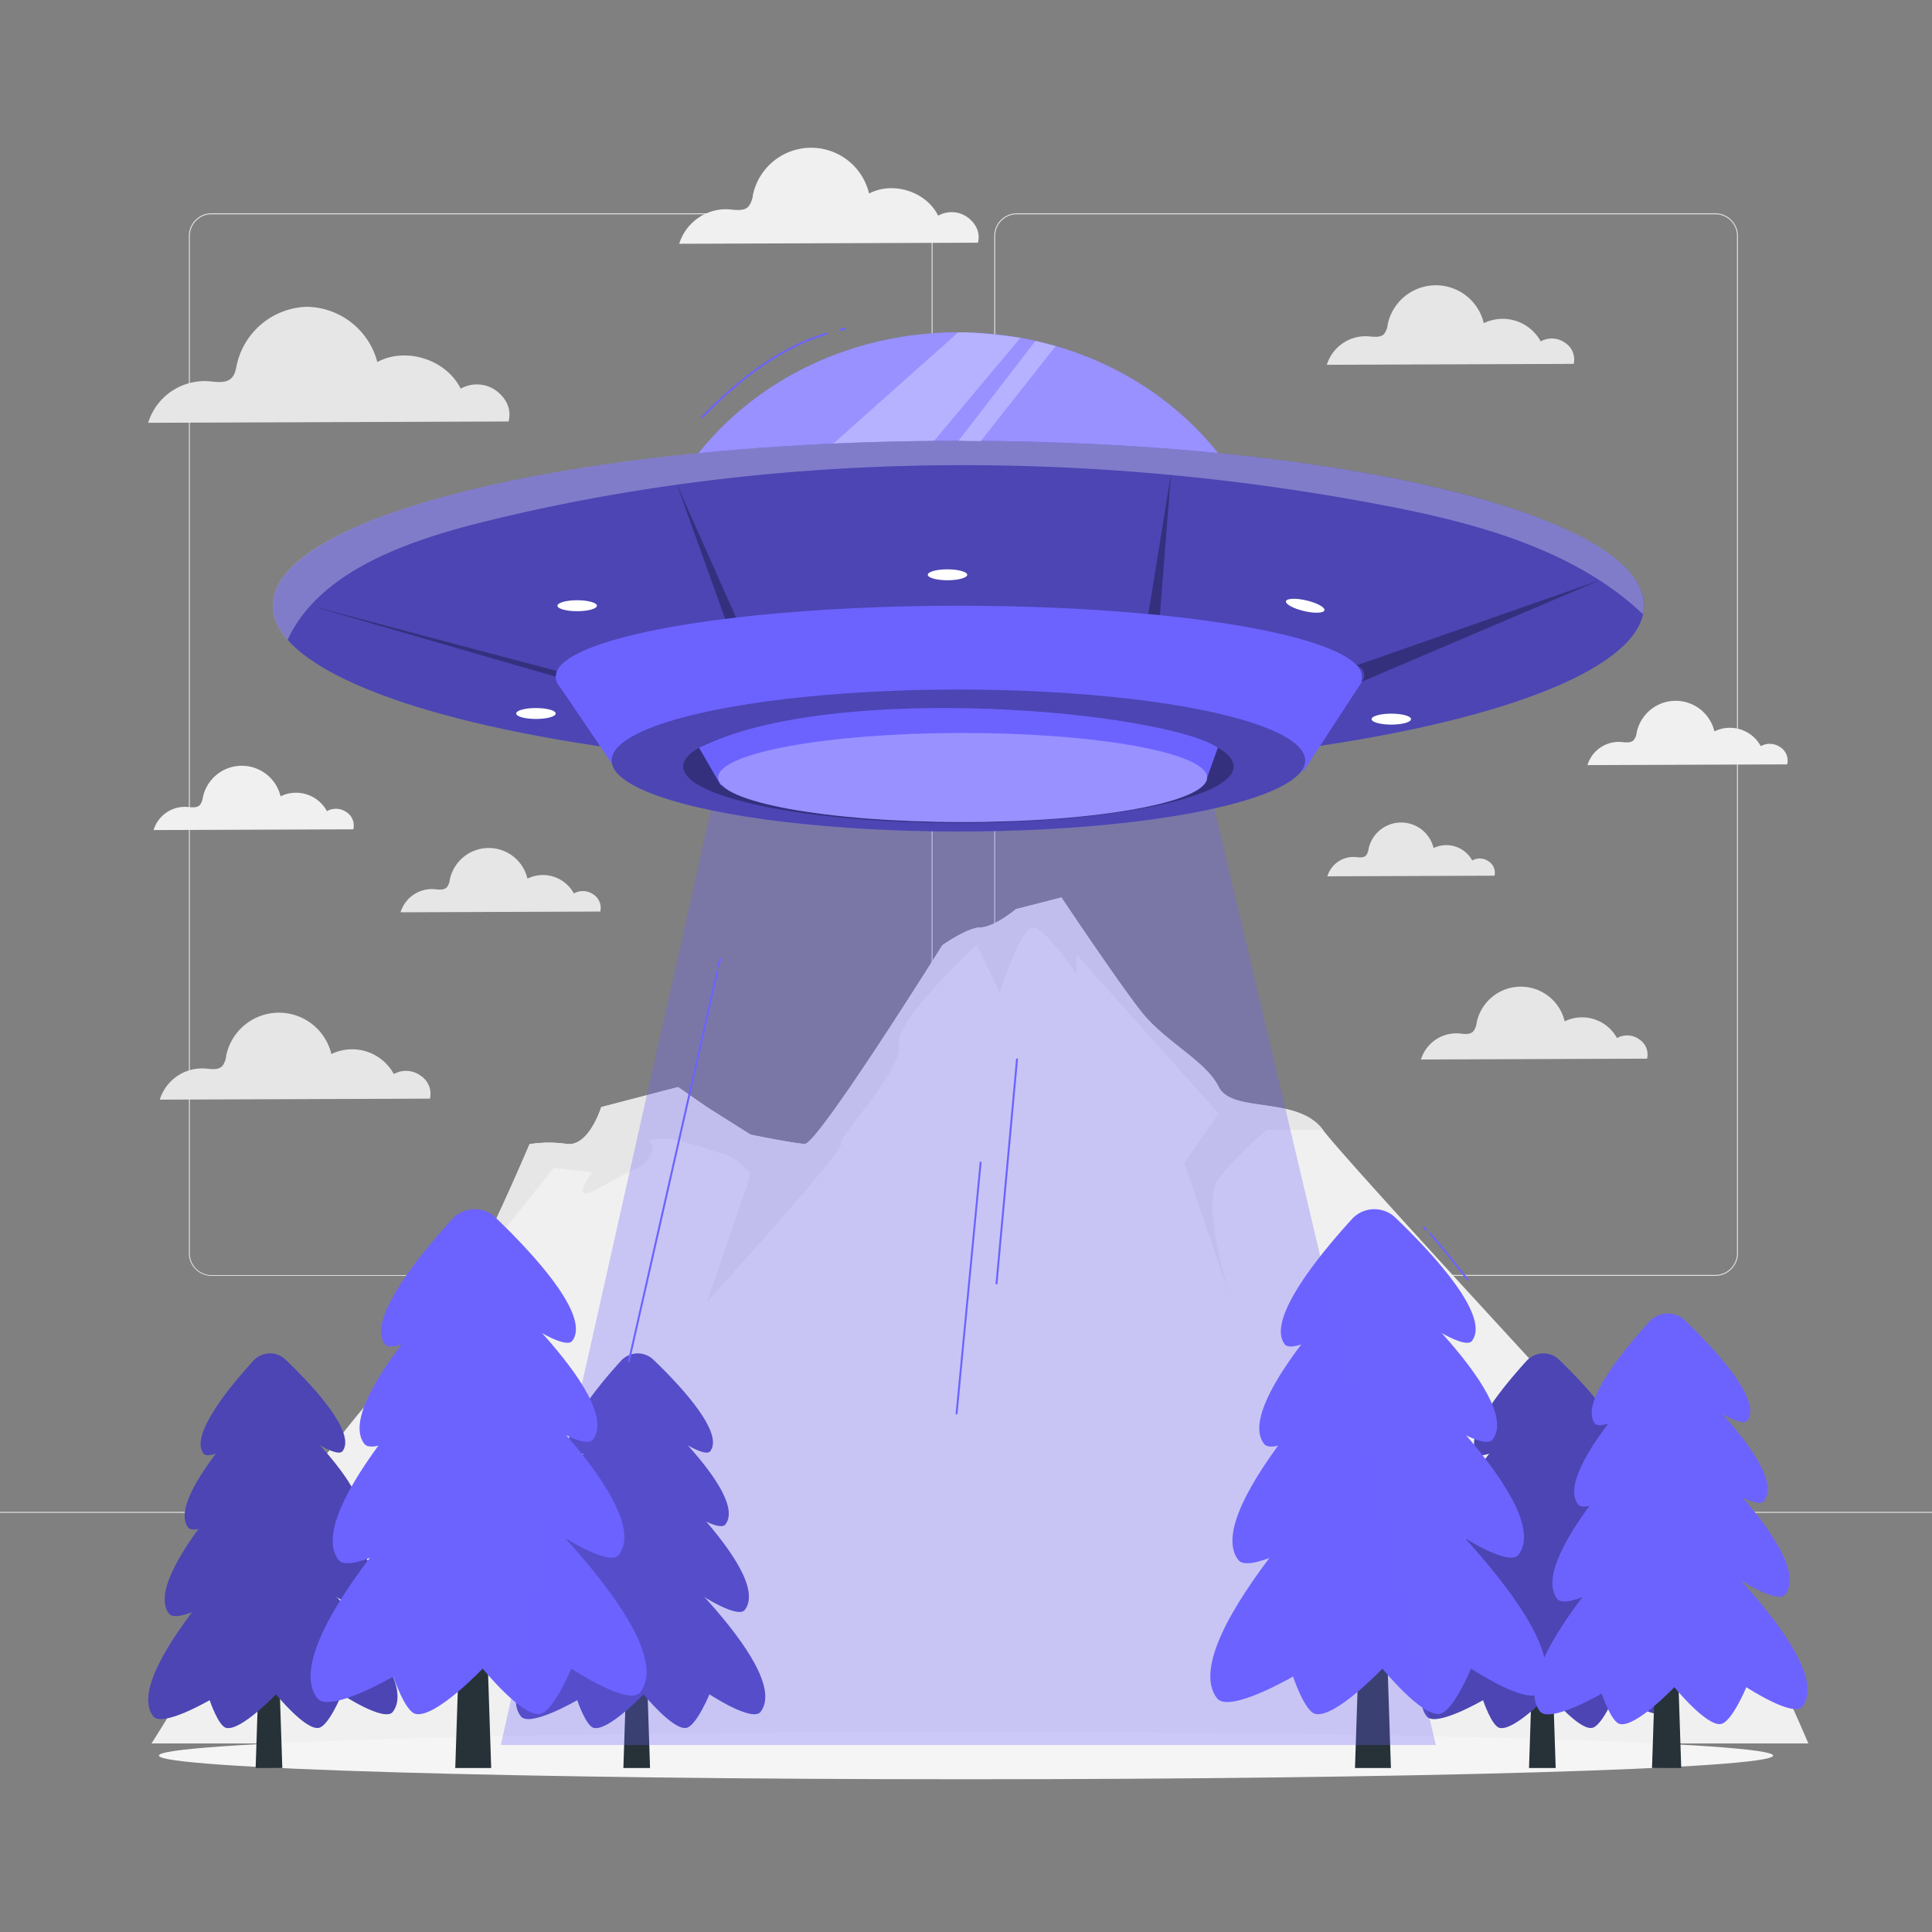 <svg xmlns="http://www.w3.org/2000/svg" viewBox="0 0 500 500"><rect x="0" y="0" width="500" height="500" fill="#808080" stroke="none"/><g id="freepik--background-complete--inject-217"><path d="M443.92,330.2H263.17a5.87,5.87,0,0,1-5.86-5.86V61.06a5.87,5.87,0,0,1,5.86-5.86H443.92a5.87,5.87,0,0,1,5.86,5.86V324.34A5.87,5.87,0,0,1,443.92,330.2ZM263.17,55.45a5.62,5.62,0,0,0-5.61,5.61V324.34a5.62,5.62,0,0,0,5.61,5.61H443.92a5.61,5.61,0,0,0,5.61-5.61V61.06a5.61,5.61,0,0,0-5.61-5.61Z" style="fill:#e0e0e0"></path><path d="M235.49,330.2H54.75a5.87,5.87,0,0,1-5.87-5.86V61.06a5.87,5.87,0,0,1,5.87-5.86H235.49a5.86,5.86,0,0,1,5.86,5.86V324.34A5.86,5.86,0,0,1,235.49,330.2ZM54.75,55.45a5.62,5.62,0,0,0-5.62,5.61V324.34A5.62,5.62,0,0,0,54.75,330H235.49a5.61,5.61,0,0,0,5.61-5.61V61.06a5.61,5.61,0,0,0-5.61-5.61Z" style="fill:#e0e0e0"></path><rect y="391.27" width="500" height="0.25" style="fill:#e0e0e0"></rect><rect x="51.67" y="405.53" width="16.06" height="0.25" style="fill:#e0e0e0"></rect><rect x="170.35" y="402.82" width="53.53" height="0.25" style="fill:#e0e0e0"></rect><rect x="68.73" y="414.82" width="36.25" height="0.25" style="fill:#e0e0e0"></rect><rect x="378.35" y="402.69" width="43.19" height="0.25" style="fill:#e0e0e0"></rect><rect x="430.45" y="402.69" width="6.33" height="0.25" style="fill:#e0e0e0"></rect><rect x="316.21" y="408.92" width="53.89" height="0.25" style="fill:#e0e0e0"></rect><path d="M424.26,269a5.32,5.32,0,0,0-5.78-.34,10.3,10.3,0,0,0-13.54-4.34,11.67,11.67,0,0,0-22.77.28,4.45,4.45,0,0,1-.87,2.3c-.95,1-2.53.65-3.88.54a9.6,9.6,0,0,0-9.68,6.76l58.52-.22A4.66,4.66,0,0,0,424.26,269Z" style="fill:#e6e6e6"></path><path d="M108.84,278.37a6.39,6.39,0,0,0-6.91-.4,12.3,12.3,0,0,0-16.17-5.18,13.95,13.95,0,0,0-27.21.33,5.25,5.25,0,0,1-1,2.75c-1.13,1.16-3,.77-4.63.65a11.47,11.47,0,0,0-11.57,8.07l69.92-.26A5.59,5.59,0,0,0,108.84,278.37Z" style="fill:#e6e6e6"></path><path d="M385.28,222.94a3.94,3.94,0,0,0-4.27-.25,7.61,7.61,0,0,0-10-3.21,8.63,8.63,0,0,0-16.83.21,3.25,3.25,0,0,1-.65,1.7c-.7.72-1.87.48-2.87.4a7.08,7.08,0,0,0-7.15,5l43.26-.16A3.44,3.44,0,0,0,385.28,222.94Z" style="fill:#e6e6e6"></path><path d="M128.44,101.13a8.5,8.5,0,0,0-9.21-.54c-3.74-7.55-14.15-10.88-21.58-6.9A19.16,19.16,0,0,0,79.34,79.4a19.18,19.18,0,0,0-18,14.72c-.28,1.3-.46,2.73-1.39,3.68-1.51,1.54-4,1-6.18.85a15.31,15.31,0,0,0-15.43,10.77l93.27-.34C132.45,105.92,131.05,103.1,128.44,101.13Z" style="fill:#e6e6e6"></path><path d="M153.62,231.52a4.72,4.72,0,0,0-5.11-.3,9.09,9.09,0,0,0-12-3.83,10.3,10.3,0,0,0-20.1.24,4.09,4.09,0,0,1-.77,2c-.84.85-2.24.57-3.43.47a8.5,8.5,0,0,0-8.55,6l51.69-.19A4.12,4.12,0,0,0,153.62,231.52Z" style="fill:#e6e6e6"></path><path d="M89.72,210.22a4.73,4.73,0,0,0-5.11-.3,9.09,9.09,0,0,0-12-3.83,10.31,10.31,0,0,0-20.11.25,3.88,3.88,0,0,1-.77,2c-.84.86-2.23.57-3.43.48a8.48,8.48,0,0,0-8.55,6l51.69-.19A4.12,4.12,0,0,0,89.72,210.22Z" style="fill:#f0f0f0"></path><path d="M460.79,193.41a4.72,4.72,0,0,0-5.1-.3,9.1,9.1,0,0,0-12-3.83,10.31,10.31,0,0,0-20.11.25,3.85,3.85,0,0,1-.77,2c-.83.86-2.23.57-3.42.48a8.49,8.49,0,0,0-8.56,6l51.69-.19A4.11,4.11,0,0,0,460.79,193.41Z" style="fill:#f0f0f0"></path><path d="M250.44,56.26a7.06,7.06,0,0,0-7.64-.44c-3.09-6.26-11.72-9-17.88-5.73a15.41,15.41,0,0,0-30.07.37,5.94,5.94,0,0,1-1.15,3c-1.26,1.28-3.35.85-5.13.71a12.69,12.69,0,0,0-12.79,8.92l77.31-.28C253.76,60.23,252.6,57.89,250.44,56.26Z" style="fill:#f0f0f0"></path><path d="M405.06,88.73a5.84,5.84,0,0,0-6.32-.37A11.23,11.23,0,0,0,384,83.63a12.74,12.74,0,0,0-24.86.3,4.87,4.87,0,0,1-.95,2.52c-1,1-2.76.7-4.24.58a10.5,10.5,0,0,0-10.57,7.38l63.89-.24A5.09,5.09,0,0,0,405.06,88.73Z" style="fill:#e6e6e6"></path><path d="M39.22,451.2s25.59-40.55,23.88-42.78,37.11-55.17,44.35-57.35c3.06-.93,8.84-10.92,14.49-22.15,7.68-15.28,15.1-32.81,15.1-32.81a31.94,31.94,0,0,1,9.66-.05c5.71.75,8.89-9.54,8.89-9.54l19.89-5.19,7.47,5.19,11.29,7.12s10.66,2.2,14,2.42,35.63-51.43,35.63-51.43,6.47-4.59,9.93-4.62,9.15-4.74,9.15-4.74l11.74-3s14.13,21.17,20.48,29.32,16.75,12.77,20.23,19.72,20.38,2.17,27,11.13S440.6,400.11,440.6,400.11C451.44,411.83,468,451.2,468,451.2Z" style="fill:#f0f0f0"></path><path d="M315.38,305c-4.63,6,2.29,28.32,3.31,31.51L306.44,301l8.94-12.82L278.61,247.1V252s-8.27-12-11.33-12-8.54,16.81-8.54,16.81l-6-12.19s-21.47,19.71-20.09,25.76-16.17,24.37-15,25.72S183,336.88,183,336.88l11.29-33s-3.19-4.3-7.4-5.31-11.18-4.35-16.58-3.82,0,0-1.74,3.82-3.65,3.16-12.93,8.56-2.3-3.79-2.3-3.79l-10-1.09-21.38,26.66c7.68-15.28,15.1-32.81,15.1-32.81a31.94,31.94,0,0,1,9.66-.05c5.71.75,8.89-9.54,8.89-9.54l19.89-5.19,7.47,5.19,11.29,7.12s10.66,2.2,14,2.42,35.63-51.43,35.63-51.43,6.47-4.59,9.93-4.62,9.15-4.74,9.15-4.74l11.74-3s14.13,21.17,20.48,29.32,16.75,12.77,20.23,19.72,20.38,2.17,27,11.13H327.87A90.18,90.18,0,0,0,315.38,305Z" style="fill:#e6e6e6"></path></g><g id="freepik--Shadow--inject-217"><path d="M458.88,454.34c0,3.38-93.52,6.13-208.88,6.13s-208.88-2.75-208.88-6.13S134.64,448.2,250,448.2,458.88,451,458.88,454.34Z" style="fill:#f5f5f5"></path></g><g id="freepik--Trees--inject-217"><path d="M73.92,351.89a5.84,5.84,0,0,0-8.25.16l-.11.12c-6.09,6.67-16.51,19.31-12.89,24,1.34,1.75,8.47-2.41,8.47-2.41s1.28,3.9,2.49,4.16c2.2.49,7.45-5,7.45-5s4.36,5.34,6.37,5c1.52-.22,3.5-5,3.5-5s6.45,4.25,7.69,2.64C92.31,370.69,80.61,358.31,73.92,351.89Z" style="fill:#6C63FF"></path><path d="M73.92,351.89a5.84,5.84,0,0,0-8.25.16l-.11.12c-6.09,6.67-16.51,19.31-12.89,24,1.34,1.75,8.47-2.41,8.47-2.41s1.28,3.9,2.49,4.16c2.2.49,7.45-5,7.45-5s4.36,5.34,6.37,5c1.52-.22,3.5-5,3.5-5s6.45,4.25,7.69,2.64C92.31,370.69,80.61,358.31,73.92,351.89Z" style="opacity:0.3"></path><polygon points="68.78 377.95 66.16 457.56 73.06 457.56 70.43 377.95 68.78 377.95" style="fill:#263238"></polygon><path d="M68.87,395.37S31,432.87,39.65,444.16c2.32,3,14.61-4.17,14.61-4.17s2.26,6.74,4.3,7.19c3.79.84,12.86-8.7,12.86-8.7s7.51,9.21,11,8.7c2.62-.38,6-8.7,6-8.7s11.12,7.32,13.24,4.54C110.42,431.47,68.87,395.37,68.87,395.37Z" style="fill:#6C63FF"></path><path d="M68.87,395.37S31,432.87,39.65,444.16c2.32,3,14.61-4.17,14.61-4.17s2.26,6.74,4.3,7.19c3.79.84,12.86-8.7,12.86-8.7s7.51,9.21,11,8.7c2.62-.38,6-8.7,6-8.7s11.12,7.32,13.24,4.54C110.42,431.47,68.87,395.37,68.87,395.37Z" style="opacity:0.3"></path><path d="M69.37,360.79s-26.8,26.55-20.67,34.53c1.63,2.13,10.34-2.95,10.34-2.95s1.6,4.77,3,5.09c2.69.6,9.1-6.16,9.1-6.16s5.31,6.52,7.77,6.16c1.85-.27,4.28-6.16,4.28-6.16s7.87,5.19,9.37,3.21C98.79,386.36,69.37,360.79,69.37,360.79Z" style="fill:#6C63FF"></path><path d="M69.37,360.79s-26.8,26.55-20.67,34.53c1.63,2.13,10.34-2.95,10.34-2.95s1.6,4.77,3,5.09c2.69.6,9.1-6.16,9.1-6.16s5.31,6.52,7.77,6.16c1.85-.27,4.28-6.16,4.28-6.16s7.87,5.19,9.37,3.21C98.79,386.36,69.37,360.79,69.37,360.79Z" style="opacity:0.3"></path><path d="M69.1,375.24s-32.88,32.57-25.36,42.37c2,2.61,12.69-3.62,12.69-3.62s2,5.85,3.73,6.24c3.29.73,11.17-7.55,11.17-7.55s6.51,8,9.52,7.55c2.28-.33,5.25-7.55,5.25-7.55s9.67,6.36,11.5,3.94C105.18,406.61,69.1,375.24,69.1,375.24Z" style="fill:#6C63FF"></path><path d="M69.1,375.24s-32.88,32.57-25.36,42.37c2,2.61,12.69-3.62,12.69-3.62s2,5.85,3.73,6.24c3.29.73,11.17-7.55,11.17-7.55s6.51,8,9.52,7.55c2.28-.33,5.25-7.55,5.25-7.55s9.67,6.36,11.5,3.94C105.18,406.61,69.1,375.24,69.1,375.24Z" style="opacity:0.3"></path><path d="M169.09,351.89a5.84,5.84,0,0,0-8.25.16l-.11.12c-6.09,6.67-16.51,19.31-12.89,24,1.34,1.75,8.47-2.41,8.47-2.41s1.28,3.9,2.49,4.16c2.2.49,7.45-5,7.45-5s4.36,5.34,6.37,5c1.52-.22,3.5-5,3.5-5s6.46,4.25,7.69,2.64C187.48,370.69,175.78,358.31,169.09,351.89Z" style="fill:#6C63FF"></path><path d="M169.09,351.89a5.84,5.84,0,0,0-8.25.16l-.11.12c-6.09,6.67-16.51,19.31-12.89,24,1.34,1.75,8.47-2.41,8.47-2.41s1.28,3.9,2.49,4.16c2.2.49,7.45-5,7.45-5s4.36,5.34,6.37,5c1.52-.22,3.5-5,3.5-5s6.46,4.25,7.69,2.64C187.48,370.69,175.78,358.31,169.09,351.89Z" style="opacity:0.3"></path><polygon points="163.95 377.95 161.33 457.56 168.23 457.56 165.6 377.95 163.95 377.95" style="fill:#263238"></polygon><path d="M164,395.37s-37.87,37.5-29.22,48.79c2.32,3,14.61-4.17,14.61-4.17s2.26,6.74,4.3,7.19c3.79.84,12.86-8.7,12.86-8.7s7.51,9.21,11,8.7c2.62-.38,6.05-8.7,6.05-8.7s11.12,7.32,13.24,4.54C205.59,431.47,164,395.37,164,395.37Z" style="fill:#6C63FF"></path><path d="M164,395.37s-37.87,37.5-29.22,48.79c2.32,3,14.61-4.17,14.61-4.17s2.26,6.74,4.3,7.19c3.79.84,12.86-8.7,12.86-8.7s7.51,9.21,11,8.7c2.62-.38,6.05-8.7,6.05-8.7s11.12,7.32,13.24,4.54C205.59,431.47,164,395.37,164,395.37Z" style="opacity:0.3"></path><path d="M164.54,360.79s-26.79,26.55-20.67,34.53c1.64,2.13,10.34-2.95,10.34-2.95s1.6,4.77,3,5.09c2.69.6,9.1-6.16,9.1-6.16s5.31,6.52,7.77,6.16c1.85-.27,4.28-6.16,4.28-6.16s7.87,5.19,9.37,3.21C194,386.36,164.54,360.79,164.54,360.79Z" style="fill:#6C63FF"></path><path d="M164.54,360.79s-26.79,26.55-20.67,34.53c1.64,2.13,10.34-2.95,10.34-2.95s1.6,4.77,3,5.09c2.69.6,9.1-6.16,9.1-6.16s5.31,6.52,7.77,6.16c1.85-.27,4.28-6.16,4.28-6.16s7.87,5.19,9.37,3.21C194,386.36,164.54,360.79,164.54,360.79Z" style="opacity:0.3"></path><path d="M164.27,375.24s-32.88,32.57-25.36,42.37c2,2.61,12.69-3.62,12.69-3.62s2,5.85,3.74,6.24c3.28.73,11.16-7.55,11.16-7.55s6.52,8,9.52,7.55c2.28-.33,5.25-7.55,5.25-7.55s9.67,6.36,11.5,3.94C200.35,406.61,164.27,375.24,164.27,375.24Z" style="fill:#6C63FF"></path><path d="M164.27,375.24s-32.88,32.57-25.36,42.37c2,2.61,12.69-3.62,12.69-3.62s2,5.85,3.74,6.24c3.28.73,11.16-7.55,11.16-7.55s6.52,8,9.52,7.55c2.28-.33,5.25-7.55,5.25-7.55s9.67,6.36,11.5,3.94C200.35,406.61,164.27,375.24,164.27,375.24Z" style="opacity:0.3"></path><polygon points="121.36 350.26 117.82 457.56 127.12 457.56 123.58 350.26 121.36 350.26" style="fill:#263238"></polygon><path d="M121.47,373.73s-51,50.55-39.37,65.76c3.11,4.06,19.69-5.61,19.69-5.61s3,9.08,5.79,9.69c5.11,1.13,17.34-11.73,17.34-11.73S135,444.25,139.7,443.57c3.53-.52,8.15-11.73,8.15-11.73s15,9.87,17.85,6.13C177.48,422.4,121.47,373.73,121.47,373.73Z" style="fill:#6C63FF"></path><path d="M121.78,346.6s-44.31,43.9-34.17,57.11c2.7,3.52,17.1-4.87,17.1-4.87s2.64,7.88,5,8.41c4.44,1,15.05-10.18,15.05-10.18s8.78,10.78,12.84,10.18c3.07-.46,7.08-10.18,7.08-10.18s13,8.57,15.49,5.31C170.42,388.89,121.78,346.6,121.78,346.6Z" style="fill:#6C63FF"></path><path d="M122.16,327.13S86,362.91,94.29,373.67c2.2,2.87,13.93-4,13.93-4s2.16,6.42,4.11,6.85c3.62.81,12.26-8.3,12.26-8.3s7.16,8.79,10.47,8.3c2.5-.37,5.77-8.3,5.77-8.3s10.61,7,12.63,4.32C161.8,361.59,122.16,327.13,122.16,327.13Z" style="fill:#6C63FF"></path><path d="M128.29,315.14a7.87,7.87,0,0,0-11.13.21,1.07,1.07,0,0,0-.14.16c-8.21,9-22.26,26-17.38,32.39,1.8,2.35,11.42-3.25,11.42-3.25s1.72,5.26,3.36,5.61c3,.66,10-6.79,10-6.79s5.88,7.19,8.58,6.79c2.05-.3,4.72-6.79,4.72-6.79s8.7,5.72,10.37,3.55C153.08,340.47,137.3,323.78,128.29,315.14Z" style="fill:#6C63FF"></path><path d="M403.47,351.89a5.84,5.84,0,0,0-8.25.16l-.11.12c-6.09,6.67-16.51,19.31-12.89,24,1.34,1.75,8.47-2.41,8.47-2.41s1.28,3.9,2.49,4.16c2.2.49,7.46-5,7.46-5s4.35,5.34,6.36,5c1.52-.22,3.5-5,3.5-5s6.46,4.25,7.69,2.64C421.86,370.69,410.16,358.31,403.47,351.89Z" style="fill:#6C63FF"></path><path d="M403.47,351.89a5.84,5.84,0,0,0-8.25.16l-.11.12c-6.09,6.67-16.51,19.31-12.89,24,1.34,1.75,8.47-2.41,8.47-2.41s1.28,3.9,2.49,4.16c2.2.49,7.46-5,7.46-5s4.35,5.34,6.36,5c1.52-.22,3.5-5,3.5-5s6.46,4.25,7.69,2.64C421.86,370.69,410.16,358.31,403.47,351.89Z" style="opacity:0.3"></path><polygon points="398.33 377.95 395.71 457.56 402.61 457.56 399.98 377.95 398.33 377.95" style="fill:#263238"></polygon><path d="M398.42,395.37s-37.87,37.5-29.22,48.79c2.32,3,14.61-4.17,14.61-4.17s2.26,6.74,4.3,7.19c3.79.84,12.86-8.7,12.86-8.7s7.51,9.21,11,8.7c2.62-.38,6.05-8.7,6.05-8.7s11.12,7.32,13.24,4.54C440,431.47,398.42,395.37,398.42,395.37Z" style="fill:#6C63FF"></path><path d="M398.42,395.37s-37.87,37.5-29.22,48.79c2.32,3,14.61-4.17,14.61-4.17s2.26,6.74,4.3,7.19c3.79.84,12.86-8.7,12.86-8.7s7.51,9.21,11,8.7c2.62-.38,6.05-8.7,6.05-8.7s11.12,7.32,13.24,4.54C440,431.47,398.42,395.37,398.42,395.37Z" style="opacity:0.3"></path><path d="M398.92,360.79s-26.79,26.55-20.67,34.53c1.64,2.13,10.34-2.95,10.34-2.95s1.6,4.77,3,5.09c2.69.6,9.1-6.16,9.1-6.16s5.31,6.52,7.77,6.16c1.85-.27,4.28-6.16,4.28-6.16s7.87,5.19,9.37,3.21C428.34,386.36,398.92,360.79,398.92,360.79Z" style="fill:#6C63FF"></path><path d="M398.92,360.79s-26.79,26.55-20.67,34.53c1.64,2.13,10.34-2.95,10.34-2.95s1.6,4.77,3,5.09c2.69.6,9.1-6.16,9.1-6.16s5.31,6.52,7.77,6.16c1.85-.27,4.28-6.16,4.28-6.16s7.87,5.19,9.37,3.21C428.34,386.36,398.92,360.79,398.92,360.79Z" style="opacity:0.3"></path><path d="M398.65,375.24s-32.88,32.57-25.36,42.37C375.3,420.22,386,414,386,414s2,5.85,3.74,6.24c3.28.73,11.16-7.55,11.16-7.55s6.52,8,9.52,7.55c2.28-.33,5.26-7.55,5.26-7.55s9.66,6.36,11.49,3.94C434.73,406.61,398.65,375.24,398.65,375.24Z" style="fill:#6C63FF"></path><path d="M398.65,375.24s-32.88,32.57-25.36,42.37C375.3,420.22,386,414,386,414s2,5.85,3.74,6.24c3.28.73,11.16-7.55,11.16-7.55s6.52,8,9.52,7.55c2.28-.33,5.26-7.55,5.26-7.55s9.66,6.36,11.49,3.94C434.73,406.61,398.65,375.24,398.65,375.24Z" style="opacity:0.3"></path><polygon points="430.42 370.29 427.54 457.56 435.1 457.56 432.22 370.29 430.42 370.29" style="fill:#263238"></polygon><path d="M430.51,389.38s-41.51,41.12-32,53.49c2.54,3.3,16-4.57,16-4.57s2.47,7.38,4.71,7.88c4.15.92,14.1-9.54,14.1-9.54s8.23,10.1,12,9.54c2.87-.42,6.63-9.54,6.63-9.54s12.2,8,14.51,5C476.06,429,430.51,389.38,430.51,389.38Z" style="fill:#6C63FF"></path><path d="M430.76,367.31S394.71,403,403,413.76c2.2,2.87,13.91-4,13.91-4s2.15,6.41,4.1,6.84c3.6.8,12.23-8.28,12.23-8.28s7.15,8.77,10.44,8.28c2.5-.37,5.76-8.28,5.76-8.28s10.6,7,12.61,4.32C470.32,401.71,430.76,367.31,430.76,367.31Z" style="fill:#6C63FF"></path><path d="M431.06,351.48s-29.38,29.1-22.66,37.85c1.79,2.33,11.33-3.23,11.33-3.23s1.76,5.22,3.34,5.58c2.94.65,10-6.76,10-6.76s5.83,7.15,8.52,6.76c2-.31,4.69-6.76,4.69-6.76s8.63,5.69,10.27,3.52C463.31,379.51,431.06,351.48,431.06,351.48Z" style="fill:#6C63FF"></path><path d="M436.05,341.72a6.4,6.4,0,0,0-9.05.18l-.12.12c-6.67,7.32-18.1,21.18-14.13,26.35,1.47,1.91,9.28-2.64,9.28-2.64s1.41,4.27,2.74,4.56c2.41.54,8.17-5.53,8.17-5.53s4.77,5.85,7,5.53c1.67-.24,3.85-5.53,3.85-5.53s7.07,4.66,8.43,2.89C456.21,362.33,443.38,348.75,436.05,341.72Z" style="fill:#6C63FF"></path><polygon points="354.21 350.26 350.67 457.56 359.97 457.56 356.43 350.26 354.21 350.26" style="fill:#263238"></polygon><path d="M354.33,373.73s-51,50.55-39.38,65.76c3.12,4.06,19.69-5.61,19.69-5.61s3,9.08,5.8,9.69c5.1,1.13,17.33-11.73,17.33-11.73s10.12,12.41,14.78,11.73c3.53-.52,8.15-11.73,8.15-11.73s15,9.87,17.85,6.13C410.33,422.4,354.33,373.73,354.33,373.73Z" style="fill:#6C63FF"></path><path d="M354.64,346.6s-44.32,43.9-34.18,57.11c2.7,3.52,17.1-4.87,17.1-4.87s2.64,7.88,5,8.41c4.43,1,15-10.18,15-10.18s8.79,10.78,12.84,10.18c3.07-.46,7.08-10.18,7.08-10.18s13,8.57,15.5,5.31C403.27,388.89,354.64,346.6,354.64,346.6Z" style="fill:#6C63FF"></path><path d="M355,327.13s-36.12,35.78-27.87,46.54c2.21,2.87,13.94-4,13.94-4s2.16,6.42,4.1,6.85c3.62.81,12.26-8.3,12.26-8.3s7.16,8.79,10.47,8.3c2.5-.37,5.77-8.3,5.77-8.3s10.61,7,12.63,4.32C394.65,361.59,355,327.13,355,327.13Z" style="fill:#6C63FF"></path><path d="M361.14,315.14a7.87,7.87,0,0,0-11.13.21l-.14.16c-8.21,9-22.26,26-17.38,32.39,1.81,2.35,11.42-3.25,11.42-3.25s1.73,5.26,3.36,5.61c3,.66,10-6.79,10-6.79s5.88,7.19,8.58,6.79c2.05-.3,4.73-6.79,4.73-6.79s8.69,5.72,10.36,3.55C385.93,340.47,370.15,323.78,361.14,315.14Z" style="fill:#6C63FF"></path><path d="M379.8,331.38a.25.25,0,0,1-.2-.09c-.77-1-1.52-1.92-2.28-2.88-2.33-3-4.74-6-7.44-9.05a.24.24,0,0,1,0-.35.25.25,0,0,1,.35,0c2.7,3.06,5.12,6.12,7.45,9.07L380,331a.24.24,0,0,1,0,.35A.27.27,0,0,1,379.8,331.38Z" style="fill:#6C63FF"></path><path d="M369.1,318.52a.21.21,0,0,1-.18-.08l-.63-.67a.25.25,0,0,1,0-.35.25.25,0,0,1,.36,0l.62.67a.24.24,0,0,1,0,.35A.23.23,0,0,1,369.1,318.52Z" style="fill:#6C63FF"></path></g><g id="freepik--Spaceship--inject-217"><polyline points="185.87 201.22 129.61 451.6 371.59 451.6 312.4 201.22" style="fill:#6C63FF;opacity:0.3"></polyline><path d="M162.7,352.5h0a.25.25,0,0,1-.19-.3l22.88-100.85a.25.25,0,0,1,.49.11L163,352.31A.25.25,0,0,1,162.7,352.5Z" style="fill:#6C63FF"></path><path d="M185.94,250.25h-.06a.25.25,0,0,1-.18-.3l.44-1.75a.25.25,0,0,1,.3-.18.24.24,0,0,1,.18.3l-.43,1.75A.26.26,0,0,1,185.94,250.25Z" style="fill:#6C63FF"></path><path d="M247.54,366.05h0a.25.25,0,0,1-.23-.27l6.23-64.92a.24.24,0,0,1,.27-.23.25.25,0,0,1,.22.27l-6.22,64.93A.24.24,0,0,1,247.54,366.05Z" style="fill:#6C63FF"></path><path d="M257.87,332.4h0a.24.24,0,0,1-.22-.27l5.3-58a.23.23,0,0,1,.27-.22.25.25,0,0,1,.23.27l-5.3,58A.27.27,0,0,1,257.87,332.4Z" style="fill:#6C63FF"></path><path d="M248,86c-45.66,0-82.68,33.54-82.68,74.91H330.72C330.72,119.55,293.7,86,248,86Z" style="fill:#6C63FF"></path><path d="M248,86c-45.66,0-82.68,33.54-82.68,74.91H330.72C330.72,119.55,293.7,86,248,86Z" style="fill:#fff;opacity:0.3"></path><path d="M248,86l-33.51,29.84,27.26-1.76,22.34-26.66S253.29,85.86,248,86Z" style="fill:#fff;opacity:0.3"></path><ellipse cx="248.04" cy="156.76" rx="177.42" ry="42.68" style="fill:#6C63FF"></ellipse><ellipse cx="248.04" cy="156.76" rx="177.42" ry="42.68" style="opacity:0.3"></ellipse><ellipse cx="248.14" cy="175.13" rx="104.34" ry="18.37" style="fill:#6C63FF"></ellipse><polygon points="144.13 176.62 159.6 199.44 337.44 199.44 352.49 176.4 246.2 165.22 144.13 176.62" style="fill:#6C63FF"></polygon><ellipse cx="248.04" cy="196.82" rx="89.75" ry="18.37" style="fill:#6C63FF"></ellipse><ellipse cx="248.04" cy="196.82" rx="89.75" ry="18.37" style="opacity:0.3"></ellipse><ellipse cx="248.04" cy="198.38" rx="71.22" ry="14.58" style="opacity:0.3"></ellipse><path d="M180.91,193.5l5.63,9.73,125.64-1.39,3-8.34C301.6,184.22,216.13,176,180.91,193.5Z" style="fill:#6C63FF"></path><ellipse cx="249.13" cy="201.22" rx="63.27" ry="11.53" style="fill:#6C63FF"></ellipse><ellipse cx="249.13" cy="201.22" rx="63.27" ry="11.53" style="fill:#fff;opacity:0.3"></ellipse><g style="opacity:0.3"><path d="M248,114.09c-98,0-177.41,19.11-177.41,42.67,0,3,1.32,6,3.83,8.86,8.26-18,31.58-25.86,51.64-30.79,75.9-18.63,157.68-18.61,234.38-3.6,23.33,4.57,47.84,11.62,64.75,27.73a10.88,10.88,0,0,0,.23-2.2C425.46,133.2,346,114.09,248,114.09Z" style="fill:#fff"></path></g><polygon points="143.8 175.13 80.36 156.76 144.13 173.66 143.8 175.13" style="opacity:0.3"></polygon><polygon points="175.21 125.44 187.66 160.17 190.5 159.82 175.21 125.44" style="opacity:0.3"></polygon><polygon points="297.18 158.92 303.06 122.58 300.19 159.14 297.18 158.92" style="opacity:0.3"></polygon><path d="M352.49,176.4,414,150.17l-62.84,22S354.32,173.59,352.49,176.4Z" style="opacity:0.3"></path><polygon points="248.04 114.09 267.98 88.21 273.22 89.55 253.77 114.22 248.04 114.09" style="fill:#fff;opacity:0.3"></polygon><ellipse cx="149.37" cy="156.76" rx="5.11" ry="1.42" style="fill:#fff"></ellipse><path d="M250.32,148.75c0,.78-2.29,1.42-5.11,1.42s-5.11-.64-5.11-1.42,2.29-1.41,5.11-1.41S250.32,148,250.32,148.75Z" style="fill:#fff"></path><path d="M365.18,186.11c0,.78-2.29,1.42-5.11,1.42s-5.11-.64-5.11-1.42,2.29-1.42,5.11-1.42S365.18,185.33,365.18,186.11Z" style="fill:#fff"></path><path d="M342.77,157.93c-.18.76-2.56.86-5.3.21s-4.84-1.78-4.66-2.54,2.55-.86,5.3-.21S342.94,157.17,342.77,157.93Z" style="fill:#fff"></path><path d="M143.82,184.65c0,.79-2.29,1.42-5.11,1.42s-5.12-.63-5.12-1.42,2.29-1.41,5.12-1.41S143.82,183.87,143.82,184.65Z" style="fill:#fff"></path><path d="M181.81,108.23l-.36-.35c11.36-11.68,21.73-18.61,32.61-21.81l.14.48C203.4,89.72,193.11,96.61,181.81,108.23Z" style="fill:#6C63FF"></path><rect x="217.31" y="84.94" width="1.6" height="0.5" transform="translate(-14.26 56.32) rotate(-14.25)" style="fill:#6C63FF"></rect></g></svg>

